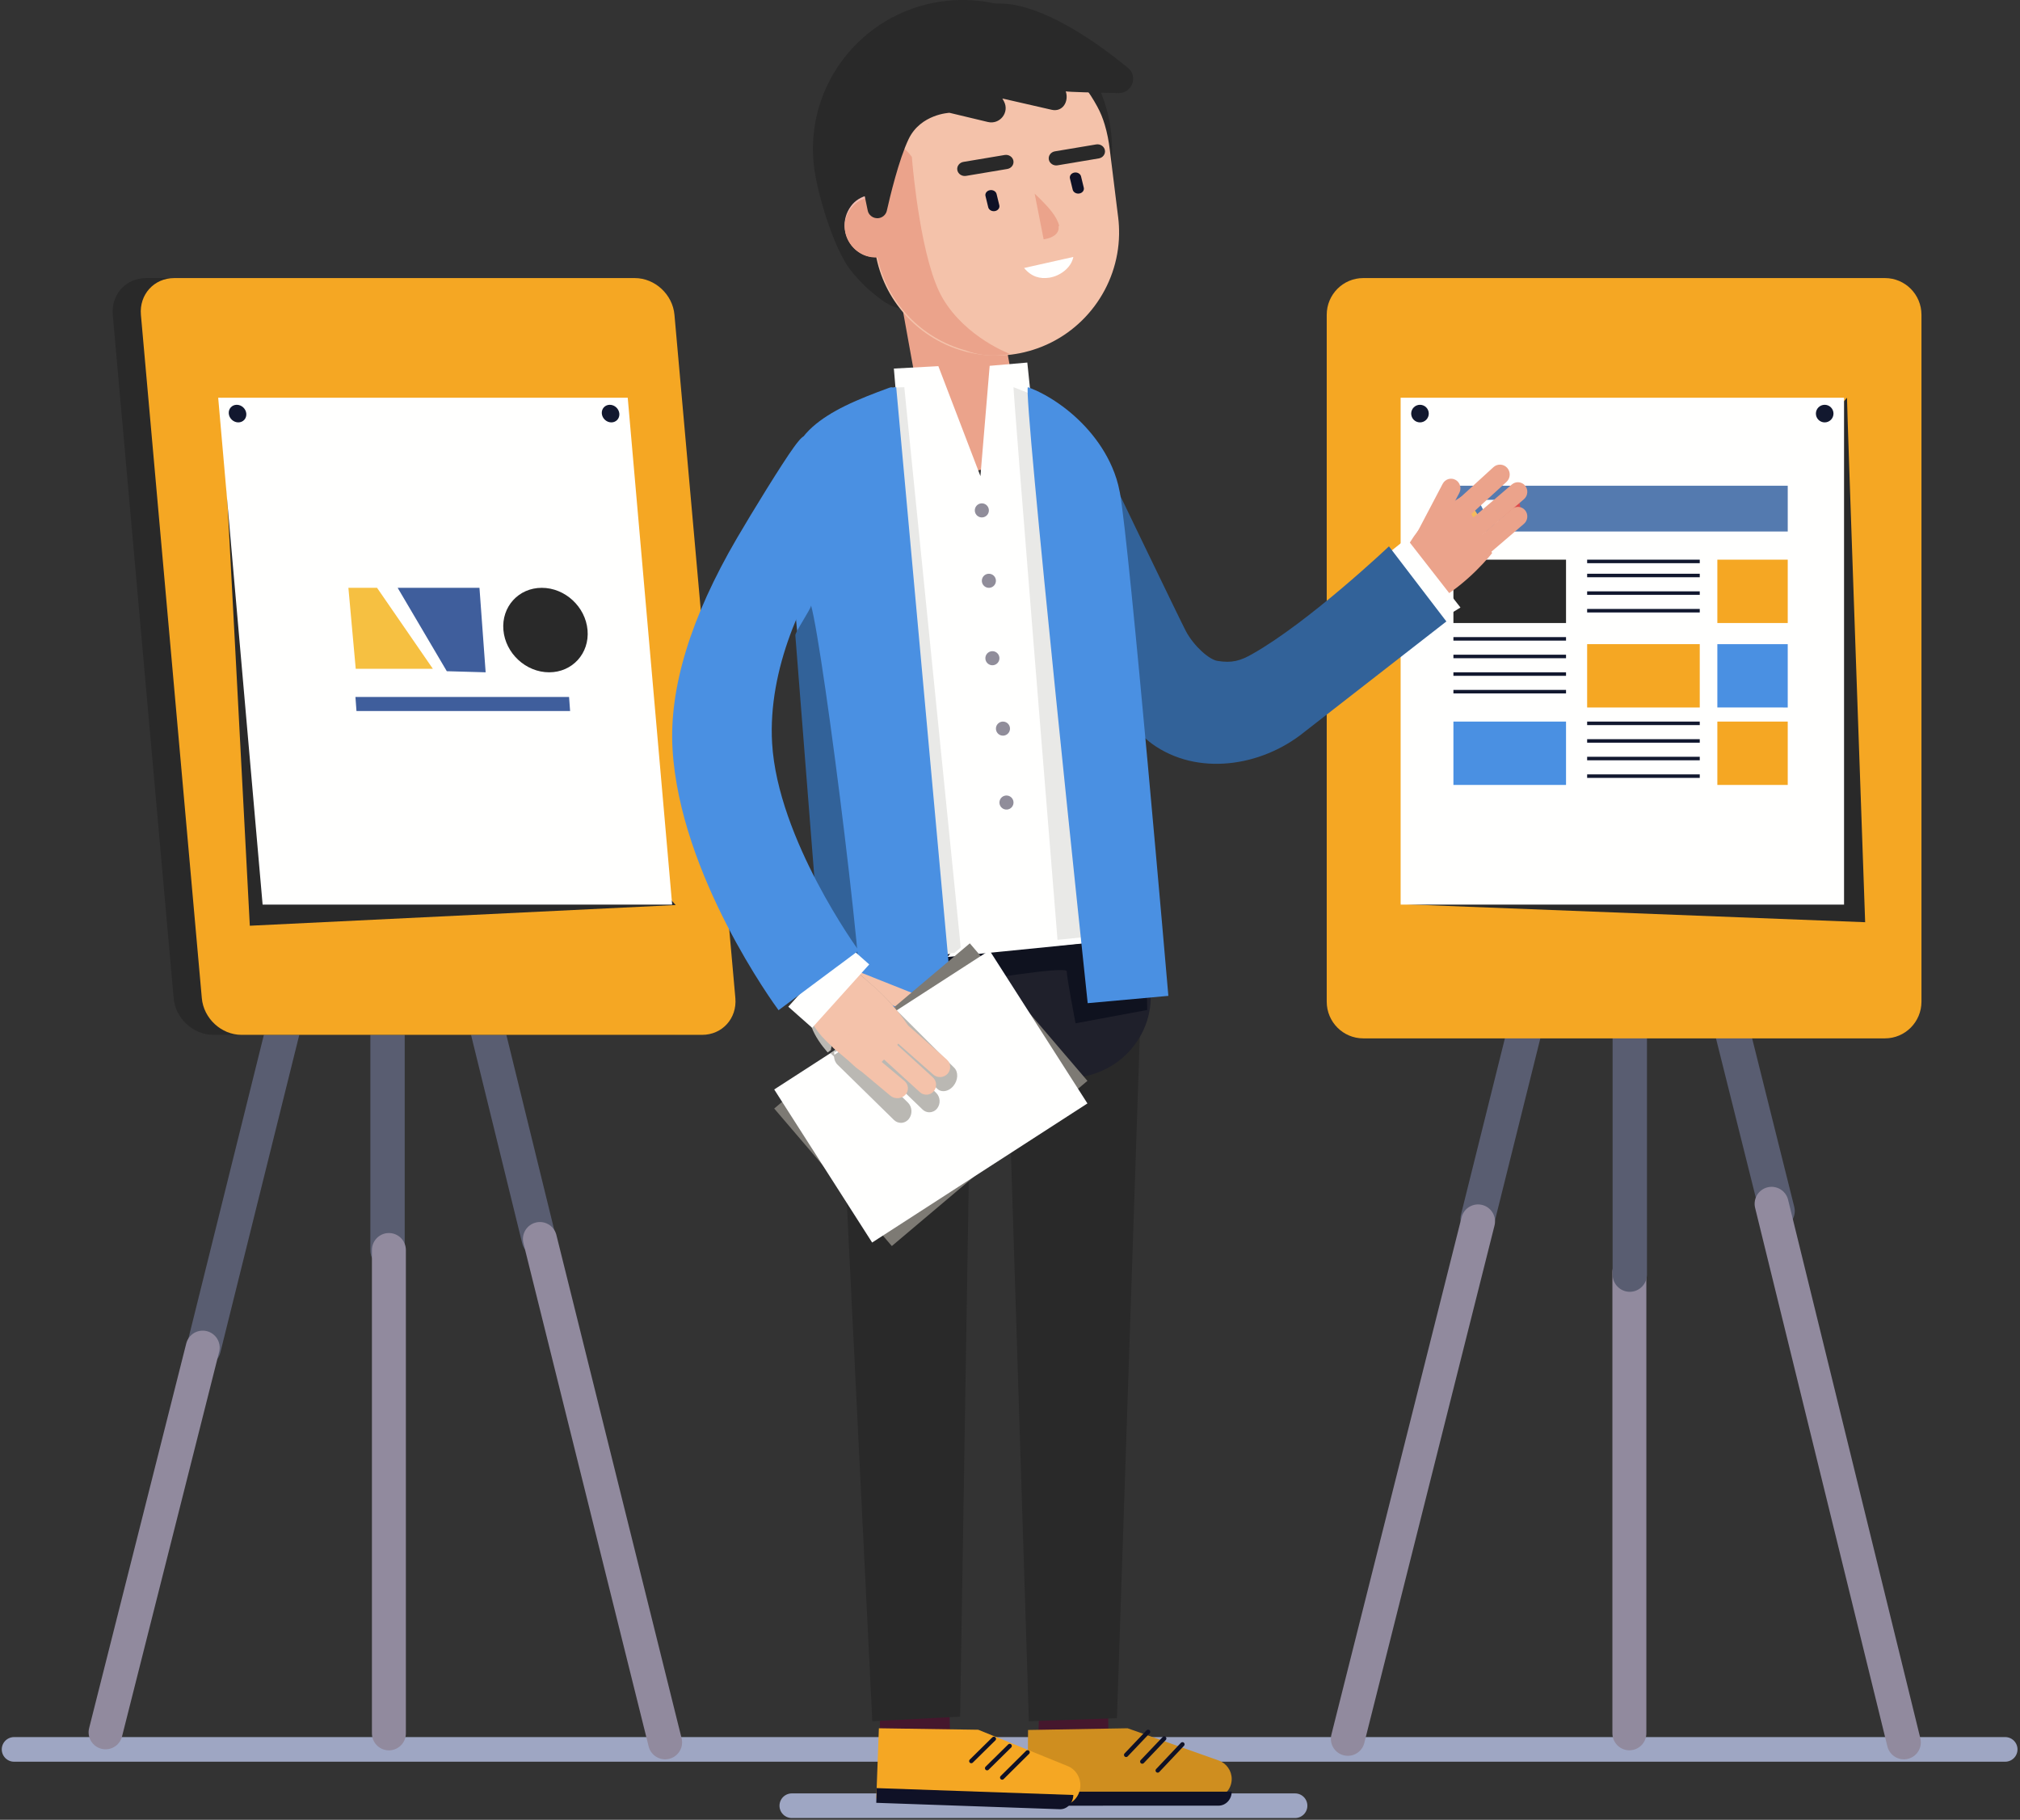 <?xml version="1.0" encoding="UTF-8"?>
<svg width="574px" height="517px" viewBox="0 0 574 517" version="1.1" xmlns="http://www.w3.org/2000/svg" xmlns:xlink="http://www.w3.org/1999/xlink">
    <rect x="0" y="0" width="574" height="517" fill="#333333" stroke="none"/>
    <!-- Generator: Sketch 47.1 (45422) - http://www.bohemiancoding.com/sketch -->
    <title>695 copy</title>
    <desc>Created with Sketch.</desc>
    <defs></defs>
    <g id="Page-1" stroke="none" stroke-width="1" fill="none" fill-rule="evenodd">
        <g id="Desktop-HD-Copy" transform="translate(-123, -209)">
            <g id="Главная" transform="translate(127, 209)">
                <g id="695-copy">
                    <path d="M221,513 L364,513" id="Stroke-1" stroke="#9EA6C3" stroke-width="7" stroke-linecap="round"></path>
                    <path d="M153.856,350.898 L110.599,174.735 C109.952,172.099 107.31,170.491 104.7,171.146 C102.088,171.799 100.497,174.466 101.144,177.103 L144.401,353.264 C145.048,355.901 147.69,357.508 150.3,356.854 C152.912,356.201 154.503,353.533 153.856,350.898" id="Fill-5" fill="#595D71"></path>
                    <path d="M58.608,384.266 L101.245,212.751 L101.245,355.247 C101.245,357.974 103.428,360.183 106.122,360.183 C108.815,360.183 111,357.974 111,355.247 L110.999,133 L49.149,381.857 C48.491,384.502 50.076,387.184 52.688,387.85 C55.3,388.515 57.952,386.911 58.609,384.267 L58.608,384.266" id="Fill-6" fill="#595D71"></path>
                    <path d="M0,497 L565.79,497" id="Stroke-7" stroke="#9EA6C3" stroke-width="7" stroke-linecap="round"></path>
                    <path d="M66.987,263 C66.987,263 59.301,116.431 59,113 L104.619,163.965 L102.438,172.622 C101.733,173.611 101.393,174.852 101.557,176.12 L79.832,262.375 L66.987,263 M90.163,261.874 L102.479,212.987 L102.479,261.274 L90.163,261.874 M112.37,260.794 L112.37,219.811 L122.423,260.306 L112.37,260.794 M132.491,259.816 L112.37,178.762 L112.37,172.624 L188,257.118 L132.491,259.816" id="Fill-9" fill="#66697D"></path>
                    <path d="M121.923,261 L111.862,220.359 L111.862,179.162 L132,260.509 L121.923,261 M101.041,176.51 C100.877,175.237 101.216,173.992 101.922,173 L101.041,176.51" id="Fill-10" fill="#232A43"></path>
                    <polyline id="Fill-11" fill="#232A43" points="79 261 103.377 163 111 171.624 111 259.425 101.273 259.904 101.273 211.817 89.161 260.5 79 261"></polyline>
                    <polyline id="Fill-12" fill="#EAECEA" points="187 257 70.624 257 58 113 174.377 113 187 257"></polyline>
                    <path d="M65.99,117.5 C66.111,118.881 65.094,120 63.719,120 C62.343,120 61.129,118.881 61.01,117.5 C60.889,116.119 61.907,115 63.282,115 C64.658,115 65.871,116.119 65.99,117.5" id="Fill-13" fill="#12182F"></path>
                    <path d="M171.99,117.5 C172.11,118.881 171.094,120 169.717,120 C168.342,120 167.13,118.881 167.01,117.5 C166.89,116.119 167.906,115 169.282,115 C170.658,115 171.87,116.119 171.99,117.5" id="Fill-14" fill="#12182F"></path>
                    <polyline id="Fill-15" fill="#DF9F52" points="97.083 190 95 167 103.142 167 119 190 97.083 190"></polyline>
                    <polyline id="Fill-16" fill="#12182F" points="109 167 122.962 190.688 134 191 132.245 167 109 167"></polyline>
                    <path d="M162.954,179 C163.531,185.628 158.648,191 152.046,191 C145.444,191 139.625,185.628 139.046,179 C138.469,172.372 143.353,167 149.955,167 C156.556,167 162.375,172.372 162.954,179" id="Fill-17" fill="#C83739"></path>
                    <polyline id="Fill-18" fill="#12182F" points="160 200 99.294 200 99 196 159.706 196 160 200"></polyline>
                    <path d="M505.852,342.863 L463.828,174.756 C463.165,172.106 460.461,170.489 457.788,171.147 C455.114,171.803 453.485,174.486 454.148,177.137 L496.173,345.244 C496.834,347.894 499.54,349.511 502.213,348.853 C504.886,348.197 506.516,345.514 505.852,342.863" id="Fill-60" fill="#595D71"></path>
                    <path d="M537,495 L499.413,342 M459,361.403 L459,492.43" id="Stroke-61" stroke="#918A9E" stroke-width="9.646" stroke-linecap="round"></path>
                    <path d="M420.62,347.475 L454.232,212.633 L454.232,362.071 C454.232,364.792 456.418,367 459.117,367 C461.813,367 464,364.792 464,362.071 L463.999,133 L411.149,345.07 C410.49,347.709 412.077,350.389 414.692,351.053 C417.309,351.718 419.963,350.115 420.621,347.475 L420.62,347.475" id="Fill-62" fill="#595D71"></path>
                    <path d="M379,494 L416,347" id="Stroke-63" stroke="#918A9E" stroke-width="9.646" stroke-linecap="round"></path>
                    <path d="M526,262 L484.758,260.395 L464.395,178.645 L464.395,177.02 L520.839,113 C520.839,116.426 526,262 526,262 M474.452,259.993 L464.395,259.603 L464.395,219.622 L474.452,259.993 M454.488,259.216 L442.871,258.765 L454.488,212.809 L454.488,259.216 M432.749,258.371 L394,256.862 L448.855,194.645 L432.749,258.371" id="Fill-64" fill="#66697D"></path>
                    <polyline id="Fill-65" fill="#232A43" points="484 261 473.877 260.597 464 220.102 464 179 484 261"></polyline>
                    <polyline id="Fill-66" fill="#232A43" points="464 260 454.295 259.612 454.295 212.97 442.915 259.158 433 258.762 448.778 194.714 464 177 464 260"></polyline>
                    <polyline id="Fill-67" fill="#EAECEA" points="520 257 394 257 394.001 113 520 113 520 257"></polyline>
                    <path d="M517,117.5 C517,118.881 515.881,120 514.501,120 C513.119,120 512,118.881 512,117.5 C512,116.119 513.119,115 514.501,115 C515.881,115 517,116.119 517,117.5" id="Fill-68" fill="#12182F"></path>
                    <polygon id="Fill-69" fill="#908D9A" points="409 155 504 155 504 142 409 142"></polygon>
                    <polyline id="Fill-70" fill="#DF9F52" points="412 150 412 144 414.229 144 418 150 412 150"></polyline>
                    <polyline id="Fill-71" fill="#12182F" points="416 144 419.079 149.922 421.921 150 422 144 416 144"></polyline>
                    <path d="M428,147.001 C428,148.657 426.657,150 425,150 C423.343,150 422,148.657 422,147.001 C422,145.343 423.343,144 425,144 C426.657,144 428,145.343 428,147.001" id="Fill-72" fill="#C83739"></path>
                    <polyline id="Fill-73" fill="#12182F" points="428 151.828 412 151.828 412 151 428 151.001 428 151.828"></polyline>
                    <polygon id="Fill-74" fill="#12182F" points="409 177 441 177 441 159 409 159"></polygon>
                    <polygon id="Fill-75" fill="#908D9A" points="447 201 479 201 479 183 447 183"></polygon>
                    <polygon id="Fill-76" fill="#908D9A" points="484 177 504 177 504 159 484 159"></polygon>
                    <polyline id="Fill-77" fill="#C83739" points="504 201 484 200.999 484 183 504 183 504 201"></polyline>
                    <polygon id="Fill-78" fill="#12182F" points="447 176 479 176 479 175 447 175"></polygon>
                    <polygon id="Fill-79" fill="#12182F" points="447 174 479 174 479 173 447 173"></polygon>
                    <polygon id="Fill-80" fill="#12182F" points="447 173 479 173 479 172 447 172"></polygon>
                    <polygon id="Fill-81" fill="#12182F" points="447 169 479 169 479 168 447 168"></polygon>
                    <polygon id="Fill-82" fill="#12182F" points="447 168 479 168 479 167 447 167"></polygon>
                    <polyline id="Fill-83" fill="#12182F" points="479 164 447 164 447 163 479 163.001 479 164"></polyline>
                    <polygon id="Fill-84" fill="#12182F" points="447 163 479 163 479 162 447 162"></polygon>
                    <polygon id="Fill-85" fill="#12182F" points="447 160 479 160 479 159 447 159"></polygon>
                    <polygon id="Fill-86" fill="#C83739" points="409 223 441 223 441 205 409 205"></polygon>
                    <polygon id="Fill-87" fill="#908D9A" points="484 223 504 223 504 205 484 205"></polygon>
                    <polygon id="Fill-88" fill="#12182F" points="447 223 479 223 479 222 447 222"></polygon>
                    <polygon id="Fill-89" fill="#12182F" points="447 221 479 221 479 220 447 220"></polygon>
                    <polygon id="Fill-90" fill="#12182F" points="447 218 479 218 479 217 447 217"></polygon>
                    <polygon id="Fill-91" fill="#12182F" points="447 216 479 216 479 215 447 215"></polygon>
                    <polygon id="Fill-92" fill="#12182F" points="447 214 479 214 479 213 447 213"></polygon>
                    <polygon id="Fill-93" fill="#12182F" points="447 211 479 211 479 210 447 210"></polygon>
                    <polygon id="Fill-94" fill="#12182F" points="447 209 479 209 479 208 447 208"></polygon>
                    <polygon id="Fill-95" fill="#12182F" points="447 206 479 206 479 205 447 205"></polygon>
                    <polygon id="Fill-96" fill="#12182F" points="409 199 441 199 441 198 409 198"></polygon>
                    <polygon id="Fill-97" fill="#12182F" points="409 197 441 197 441 196 409 196"></polygon>
                    <polygon id="Fill-98" fill="#12182F" points="409 194 441 194 441 193 409 193"></polygon>
                    <polygon id="Fill-99" fill="#12182F" points="409 192 441 192 441 191 409 191"></polygon>
                    <polygon id="Fill-100" fill="#12182F" points="409 191 441 191 441 190 409 190"></polygon>
                    <polygon id="Fill-101" fill="#12182F" points="409 187 441 187 441 186 409 186"></polygon>
                    <polygon id="Fill-102" fill="#12182F" points="409 186 441 186 441 185 409 185"></polygon>
                    <polygon id="Fill-103" fill="#12182F" points="409 182 441 182 441 181 409 181"></polygon>
                    <path d="M402,117.5 C402,118.881 400.881,120 399.501,120 C398.121,120 397,118.881 397,117.5 C397,116.119 398.121,115 399.501,115 C400.881,115 402,116.119 402,117.5" id="Fill-104" fill="#12182F"></path>
                    <path d="M187.5,294 L56.62,294 C50.895,294 45.849,289.328 45.348,283.563 L28.04,89.437 C27.54,83.672 31.774,79 37.499,79 L168.379,79 C174.104,79 179.152,83.672 179.652,89.437 L196.96,283.563 C197.46,289.328 193.225,294 187.5,294" id="Fill-105" fill="#292929"></path>
                    <path d="M195.502,294 L64.62,294 C58.896,294 53.849,289.328 53.348,283.563 L36.04,89.437 C35.54,83.672 39.775,79 45.499,79 L176.38,79 C182.105,79 187.152,83.672 187.653,89.437 L204.96,283.563 C205.461,289.328 201.226,294 195.502,294" id="Fill-106" fill="#F5A723"></path>
                    <path d="M59,113 C59.301,116.431 66.987,263 66.987,263 L188,257.118 L59,113" id="Fill-107" fill="#292929"></path>
                    <polyline id="Fill-108" fill="#FFFFFE" points="187 257 70.624 257 58 113 174.377 113 187 257"></polyline>
                    <path d="M65.99,117.5 C66.111,118.881 65.094,120 63.719,120 C62.343,120 61.129,118.881 61.01,117.5 C60.889,116.119 61.907,115 63.282,115 C64.658,115 65.871,116.119 65.99,117.5" id="Fill-109" fill="#12182F"></path>
                    <path d="M171.99,117.5 C172.11,118.881 171.094,120 169.717,120 C168.342,120 167.13,118.881 167.01,117.5 C166.89,116.119 167.906,115 169.282,115 C170.658,115 171.87,116.119 171.99,117.5" id="Fill-110" fill="#12182F"></path>
                    <polyline id="Fill-111" fill="#F6C041" points="97.083 190 95 167 103.142 167 119 190 97.083 190"></polyline>
                    <polyline id="Fill-112" fill="#3F5E9C" points="109 167 122.962 190.688 134 191 132.245 167 109 167"></polyline>
                    <path d="M162.954,179 C163.531,185.628 158.648,191 152.046,191 C145.444,191 139.625,185.628 139.046,179 C138.469,172.372 143.353,167 149.955,167 C156.556,167 162.375,172.372 162.954,179" id="Fill-113" fill="#292929"></path>
                    <polyline id="Fill-114" fill="#3F5E9C" points="158 202 97.294 201.999 97 198 157.706 198 158 202"></polyline>
                    <path d="M531.626,295 L383.374,294.999 C377.645,294.999 373,290.33 373,284.569 L373,89.43 C373,83.669 377.645,79 383.375,79 L531.626,79 C537.356,79 542,83.669 542,89.43 L542,284.569 C542,290.33 537.355,295 531.626,295" id="Fill-157" fill="#F5A723"></path>
                    <path d="M520.839,113 C520.839,116.426 526,262 526,262 L394,256.862 L520.839,113" id="Fill-158" fill="#292929"></path>
                    <polyline id="Fill-159" fill="#FFFFFE" points="520 257 394 257 394.001 113 520 113 520 257"></polyline>
                    <path d="M517,117.5 C517,118.881 515.881,120 514.501,120 C513.119,120 512,118.881 512,117.5 C512,116.119 513.119,115 514.501,115 C515.881,115 517,116.119 517,117.5" id="Fill-160" fill="#12182F"></path>
                    <polygon id="Fill-161" fill="#547AAF" points="409 151 504 151 504 138 409 138"></polygon>
                    <polyline id="Fill-162" fill="#F5BA5D" points="411 148 411 142 413.229 142 417 148 411 148"></polyline>
                    <polyline id="Fill-163" fill="#FFFFFE" points="416 142 419.079 147.922 421.921 148 422 142 416 142"></polyline>
                    <path d="M428,144 C428,145.657 426.658,147 425,147 C423.343,147 422,145.657 422,144 C422,142.343 423.343,141 425,141 C426.658,141 428,142.343 428,144" id="Fill-164" fill="#DE4A4C"></path>
                    <polygon id="Fill-165" fill="#FFFFFE" points="412 148.828 428 148.828 428 148 412 148"></polygon>
                    <polygon id="Fill-166" fill="#292929" points="409 177 441 177 441 159 409 159"></polygon>
                    <polygon id="Fill-167" fill="#F5A723" points="447 201 479 201 479 183 447 183"></polygon>
                    <polygon id="Fill-168" fill="#F5A723" points="484 177 504 177 504 159 484 159"></polygon>
                    <polyline id="Fill-169" fill="#4A90E2" points="504 201 484 200.999 484 183 504 183 504 201"></polyline>
                    <polygon id="Fill-170" fill="#12182F" points="447 174 479 174 479 173 447 173"></polygon>
                    <polygon id="Fill-171" fill="#12182F" points="447 169 479 169 479 168 447 168"></polygon>
                    <polyline id="Fill-172" fill="#12182F" points="479 164 447 164 447 163 479 163.001 479 164"></polyline>
                    <polygon id="Fill-173" fill="#12182F" points="447 160 479 160 479 159 447 159"></polygon>
                    <polygon id="Fill-174" fill="#4A90E2" points="409 223 441 223 441 205 409 205"></polygon>
                    <polygon id="Fill-175" fill="#F5A723" points="484 223 504 223 504 205 484 205"></polygon>
                    <polygon id="Fill-176" fill="#12182F" points="447 221 479 221 479 220 447 220"></polygon>
                    <polygon id="Fill-177" fill="#12182F" points="447 216 479 216 479 215 447 215"></polygon>
                    <polygon id="Fill-178" fill="#12182F" points="447 211 479 211 479 210 447 210"></polygon>
                    <polygon id="Fill-179" fill="#12182F" points="447 206 479 206 479 205 447 205"></polygon>
                    <polygon id="Fill-180" fill="#12182F" points="409 197 441 197 441 196 409 196"></polygon>
                    <polygon id="Fill-181" fill="#12182F" points="409 192 441 192 441 191 409 191"></polygon>
                    <polygon id="Fill-182" fill="#12182F" points="409 187 441 187 441 186 409 186"></polygon>
                    <polygon id="Fill-183" fill="#12182F" points="409 182 441 182 441 181 409 181"></polygon>
                    <path d="M402,117.5 C402,118.881 400.881,120 399.501,120 C398.121,120 397,118.881 397,117.5 C397,116.119 398.121,115 399.501,115 C400.881,115 402,116.119 402,117.5" id="Fill-184" fill="#12182F"></path>
                    <path d="M185,495 L149.417,352 M106.509,355.125 L106.509,492.447 M26,492.149 L53.601,382.856" id="Stroke-185" stroke="#918A9E" stroke-width="9.646" stroke-linecap="round"></path>
                    <path d="M411.625,148.281 L424.087,136.899 C425.219,135.864 425.312,134.076 424.291,132.927 C423.27,131.777 421.509,131.684 420.374,132.72 L407.913,144.101 C406.781,145.137 406.688,146.924 407.709,148.073 C408.73,149.222 410.491,149.316 411.625,148.281" id="Fill-186" fill="#EBA38B"></path>
                    <path d="M403.046,154.559 L410.686,140.01 C411.38,138.688 410.884,137.026 409.584,136.32 C408.283,135.613 406.649,136.117 405.955,137.441 L398.314,151.99 C397.62,153.312 398.116,154.974 399.416,155.68 C400.718,156.387 402.352,155.883 403.046,154.559" id="Fill-187" fill="#EBA38B"></path>
                    <path d="M414.388,154.365 L429.048,141.816 C430.174,140.851 430.323,139.121 429.378,137.972 C428.433,136.822 426.738,136.671 425.612,137.634 L410.952,150.184 C409.826,151.148 409.677,152.878 410.622,154.028 C411.567,155.178 413.262,155.33 414.388,154.365" id="Fill-188" fill="#EBA38B"></path>
                    <path d="M414.387,161.365 L429.048,148.816 C430.174,147.852 430.323,146.122 429.378,144.972 C428.433,143.822 426.738,143.67 425.611,144.635 L410.951,157.184 C409.825,158.149 409.677,159.878 410.622,161.028 C411.566,162.178 413.261,162.33 414.387,161.365" id="Fill-189" fill="#EBA38B"></path>
                    <path d="M411.424,141 C411.252,141.141 409.096,142.465 406.755,143.892 C402.714,146.356 399.3,149.777 396.796,153.868 L392,161.701 C392,161.701 403.154,171.299 403.73,170.993 C413.207,165.933 420,157.122 420,157.122 L411.424,141" id="Fill-190" fill="#EBA38B"></path>
                    <polyline id="Fill-191" fill="#FFFFFE" points="389 158.359 395.719 153 411 172.591 402.237 178 389 158.359"></polyline>
                    <path d="M407,176.554 C407,176.554 366.665,207.931 366.534,208.042 C354.322,217.881 336.144,220.546 323.35,211.311 C321.433,209.926 317.068,205.753 315.327,203.765 C313.137,201.262 294,166.283 294,166.283 L309.588,131 C309.588,131 331.656,176.864 333.011,179.368 C335.332,183.655 339.624,187.409 341.961,187.762 C346.043,188.431 348.429,187.737 351.722,185.878 C367.958,176.747 390.683,155.219 390.683,155.219 L407,176.554" id="Fill-192" fill="#326299"></path>
                    <path d="M291.891,466.599 C291.748,468.499 291,495.625 291,495.625 L311,496 L310.556,462 L291.891,466.599" id="Fill-193" fill="#45172D"></path>
                    <path d="M282.015,286 C281.983,286.224 282.002,287.456 282.067,289.568 C283.017,320.466 288.367,489 288.367,489 L313.383,488.14 L320,290.843 L282.015,286" id="Fill-194" fill="#292929"></path>
                    <path d="M288,510.627 L340.314,511 C343.434,511.022 345.978,508.534 346,505.443 C346.015,503.062 344.51,500.932 342.246,500.131 L316.423,491 L288.128,491.483 L288,510.627" id="Fill-195" fill="#CF8E1F"></path>
                    <path d="M342.244,512.987 L290.003,513 L290,509.013 L346,509 L346,509.009 C346.002,511.206 344.319,512.987 342.244,512.987" id="Fill-196" fill="#0F1126"></path>
                    <path d="M316,498.564 L322.246,492 M320.582,500.461 L326.827,493.897 M324.969,503 L332,495.556" id="Stroke-197" stroke="#0F1126" stroke-width="1.221" stroke-linecap="round"></path>
                    <path d="M246.379,465.645 C246.271,467.435 246,492.984 246,492.984 L266,493 L264.959,461 L246.379,465.645" id="Fill-198" fill="#45172D"></path>
                    <path d="M234.009,287 C233.98,287.223 234.02,288.45 234.121,290.551 C235.607,321.298 243.875,489 243.875,489 L268.825,487.695 L272,291.139 L234.009,287" id="Fill-199" fill="#292929"></path>
                    <path d="M245,510.912 L297.147,512.996 C300.258,513.12 302.876,510.615 302.996,507.399 C303.088,504.924 301.656,502.659 299.425,501.753 L273.973,491.416 L245.744,491 L245,510.912" id="Fill-200" fill="#F5A723"></path>
                    <path d="M297.147,513.998 L245,512.177 L245.117,508 L301,509.952 C300.936,512.259 299.21,514.07 297.147,513.998" id="Fill-201" fill="#0F1126"></path>
                    <path d="M272,500.323 L278.42,494 M276.492,502.346 L282.913,496.022 M280.77,505 L288,497.829" id="Stroke-202" stroke="#0F1126" stroke-width="1.217" stroke-linecap="round"></path>
                    <path d="M322.889,280.931 C323.438,286.497 321.92,291.792 318.954,296.086 C315.162,301.595 308.968,305.468 301.677,306.157 L262.22,309.895 C261.047,310.006 259.891,310.029 258.75,309.964 C255.815,309.835 253,309.15 250.42,308.024 C249.961,307.834 249.511,307.616 249.072,307.386 C242.24,303.896 237.283,297.19 236.486,289.114 L236,276.772 L320.923,268 L322.889,280.931" id="Fill-203" fill="#1F202B"></path>
                    <path d="M276.333,133.191 L272.697,133.823 C266.354,134.928 260.243,130.739 259.118,124.515 L252.18,86.132 C251.054,79.908 255.324,73.914 261.667,72.809 L265.302,72.176 C271.646,71.073 277.757,75.262 278.881,81.484 L285.82,119.869 C286.945,126.092 282.675,132.087 276.333,133.191" id="Fill-204" fill="#EBA38B"></path>
                    <path d="M311.762,37.88 C311.829,38.504 311.882,39.131 311.924,39.759 C312.102,42.786 311.968,45.782 311.523,48.681 C309.639,61.089 302.29,71.942 291.751,78.396 C286.518,81.606 280.497,83.724 273.972,84.412 C263.411,85.525 255.115,91.16 247.04,85.557 C244.438,83.753 242.041,81.682 239.914,79.352 C239.077,78.433 238.278,77.498 237.526,76.518 C232.939,70.549 228.091,54.799 227.239,46.784 C224.839,24.18 240.773,3.852 263.11,0.479 C263.748,0.386 264.388,0.306 265.029,0.239 C279.257,-1.261 292.574,4.409 301.38,14.335 L301.394,14.347 C303.972,17.263 306.162,20.555 307.878,24.131 C309.894,28.345 311.241,32.978 311.762,37.88" id="Fill-205" fill="#292929"></path>
                    <path d="M258.942,55.849 C259.057,56.808 259.001,57.758 258.767,58.661 C258.511,59.74 258.037,60.924 257.356,61.814 C256.116,63.413 254.312,64.704 252.157,64.971 L247.529,65.549 L243.981,66 L242.65,55.353 L242.661,55.351 L242.408,53.383 L242.218,51.855 L242.051,50.455 L242,50.093 L242.014,50.091 L250.179,49.064 C252.242,48.799 254.216,49.373 255.777,50.51 C256.724,51.201 257.515,52.119 258.078,53.169 C258.537,53.988 258.823,54.877 258.942,55.849" id="Fill-206" fill="#F3BEB4"></path>
                    <path d="M311.372,42.627 L313.424,59.236 L313.735,61.722 C313.945,63.358 314.019,65.006 313.996,66.607 C313.754,81.646 303.792,94.945 289.492,99.403 C289.066,99.556 288.619,99.675 288.183,99.779 C286.644,100.221 285.069,100.517 283.441,100.733 C281.862,100.939 280.309,101.013 278.755,100.998 C275.723,100.981 272.759,100.555 269.932,99.772 L269.906,99.764 C257.598,96.365 247.759,86.303 245.049,73.286 C244.967,72.893 244.888,72.511 244.832,72.113 C244.727,71.658 244.668,71.184 244.61,70.709 L244.567,70.462 L244.42,69.337 L244.066,66.374 L242.789,56.205 L242.784,56.104 L242.781,56.091 L242.551,54.203 L242.369,52.729 L242.207,51.378 L242.172,51.027 C241.898,48.674 241.968,46.337 242.263,44.061 C242.451,42.469 242.755,40.894 243.133,39.37 C243.176,39.119 243.227,38.906 243.289,38.678 C243.6,37.421 243.996,36.162 244.453,34.956 L244.461,34.928 C246.192,30.326 248.876,26.126 252.303,22.637 C252.989,21.939 253.703,21.261 254.436,20.62 C259.554,16.199 265.941,13.175 273.077,12.277 C282.623,11.074 291.854,13.85 298.914,19.353 C302.697,22.288 305.498,26.027 307.812,30.3 C308.703,31.929 309.394,33.644 309.921,35.427 C310.613,37.717 311.072,40.125 311.372,42.627" id="Fill-207" fill="#F4C2AA"></path>
                    <path d="M245.968,55 L247.185,65.502 L248,72.594 L245.422,72.945 C245.232,72.968 245.044,72.992 244.862,72.987 C240.511,73.249 236.612,69.663 236.064,65.005 C235.776,62.589 236.476,60.397 237.793,58.584 C238.971,56.966 240.697,55.893 242.701,55.483 L242.712,55.481 C242.942,55.41 243.139,55.373 243.378,55.354 L245.968,55" id="Fill-208" fill="#F3BEB4"></path>
                    <path d="M283,100.551 C283,100.551 276.918,102.058 270.38,99.549 L270.353,99.541 C257.971,96.153 248.073,86.122 245.346,73.145 C240.758,73.401 236.646,69.892 236.068,65.333 C235.764,62.968 236.502,60.824 237.891,59.049 C239.133,57.466 240.954,56.415 243.067,56.014 L243.064,56.002 L242.833,54.12 L242.649,52.65 L242.487,51.304 L242.438,50.955 L242.451,50.953 C242.176,48.608 242.247,46.278 242.544,44.008 C246.736,40.575 251.388,39.238 255.115,44.599 C255.115,44.599 255.313,47.289 255.789,51.356 C256.138,54.401 256.634,58.21 257.319,62.228 C258.703,70.489 260.827,79.624 263.933,84.84 C270.548,95.979 283,100.551 283,100.551" id="Fill-209" fill="#EBA38B"></path>
                    <path d="M308.237,45.004 L296.508,46.969 C295.351,47.163 294.238,46.427 294.033,45.335 C293.827,44.243 294.606,43.19 295.762,42.996 L307.492,41.031 C308.648,40.837 309.761,41.573 309.968,42.666 C310.171,43.757 309.394,44.81 308.237,45.004" id="Fill-210" fill="#292929"></path>
                    <path d="M282.238,48.004 L270.509,49.969 C269.352,50.163 268.238,49.427 268.033,48.334 C267.828,47.243 268.607,46.19 269.763,45.996 L281.492,44.031 C282.648,43.837 283.761,44.572 283.967,45.665 C284.172,46.757 283.393,47.81 282.238,48.004" id="Fill-211" fill="#292929"></path>
                    <path d="M287,76.137 C289.103,78.66 291.538,79.277 294.118,78.897 C297.194,78.442 300.392,76.108 301,73 L287,76.137" id="Fill-212" fill="#FFFFFE"></path>
                    <path d="M297,64.203 L296.812,64.232 C297.042,65.899 295.914,67.471 292.564,68 L290,55 C294.356,59.145 296.304,61.537 297,64.203" id="Fill-213" fill="#EBA38B"></path>
                    <path d="M237.99,300 C237.99,300 272.509,296.206 272.093,294.94 C271.677,293.675 271.677,278.915 271.677,278.915 C271.677,278.915 299.126,274.277 299.126,275.964 C299.126,277.65 301.621,290.723 301.621,290.723 L322,286.928 L321.584,265 L233,274.277 L237.99,300" id="Fill-214" fill="#0F121F"></path>
                    <polyline id="Fill-215" fill="#FFFFFE" points="305 267.903 264.006 272 250 104.706 262.64 104.024 274.597 135.264 277.224 103.932 287.92 103 305 267.903"></polyline>
                    <path d="M304.498,267 L288,113 L289.847,113.697 L294.93,165.103 L294.147,166.837 C294.147,166.837 294.572,167.598 295.306,168.903 L305,266.95 L304.498,267" id="Fill-216" fill="#E9E8E7"></path>
                    <path d="M295,169 C294.367,167.626 294,166.825 294,166.825 L294.676,165 L295,169" id="Fill-217" fill="#9A483E"></path>
                    <path d="M305,272 L297.193,271.461 C297.193,271.461 297.126,270.543 297,268.84 L304.198,268.044 L304.105,267.053 L304.568,267 L305,272" id="Fill-218" fill="#0F121F"></path>
                    <path d="M296.502,267 C294.878,246.989 284,112.838 284,110 L288.085,111.603 L303.903,265.306 L304,266.246 L296.502,267" id="Fill-219" fill="#E9E9E7"></path>
                    <polyline id="Fill-220" fill="#0F121F" points="264.125 273 264 271.251 266 271 264.125 273"></polyline>
                    <polyline id="Fill-221" fill="#E9E9E7" points="264.407 271 250 110.113 252.962 110 269 269.187 267.191 270.722 264.407 271"></polyline>
                    <path d="M267,289.484 C267,289.484 262.636,290.902 255.478,292.156 C252.977,292.588 250.132,292.999 247.013,293.328 C242.64,293.78 237.721,294.068 232.446,293.986 C232.122,293.986 231.819,293.872 231.526,293.78 L223.009,183.625 C222.904,182.761 222.809,181.909 222.715,181.086 C220.822,164.25 221.408,154.691 221.177,140.188 C221.135,138.101 221.094,135.902 221.01,133.579 C220.957,132.191 221.113,130.896 221.428,129.663 C223.082,123.197 229.308,118.685 236.121,115.324 C240.222,113.31 244.534,111.696 248.175,110.349 C249.184,109.969 249.229,110.009 249.485,110.049 C249.659,110.077 249.93,110.103 250.666,110 L267,289.484" id="Fill-222" fill="#4A90E2"></path>
                    <path d="M328,282.922 L321.047,283.556 L305.077,285 C305.077,285 286.459,109.405 288.103,110.002 C290.892,111.021 293.896,112.601 296.85,114.667 C302.913,118.884 308.759,125.141 312.031,132.755 C312.973,134.92 313.698,137.208 314.145,139.585 L314.209,139.858 C316.984,154.861 328,282.922 328,282.922" id="Fill-223" fill="#4A90E2"></path>
                    <path d="M276.992,144.824 C277.09,145.925 276.276,146.895 275.177,146.992 C274.075,147.09 273.106,146.276 273.008,145.177 C272.91,144.076 273.724,143.105 274.824,143.008 C275.925,142.911 276.894,143.724 276.992,144.824" id="Fill-224" fill="#908D9A"></path>
                    <path d="M278.992,164.823 C279.09,165.924 278.277,166.895 277.176,166.992 C276.076,167.089 275.105,166.276 275.008,165.176 C274.91,164.075 275.724,163.105 276.824,163.008 C277.925,162.91 278.895,163.724 278.992,164.823" id="Fill-225" fill="#908D9A"></path>
                    <path d="M279.992,186.824 C280.089,187.925 279.276,188.894 278.176,188.992 C277.075,189.09 276.105,188.276 276.008,187.176 C275.91,186.075 276.723,185.106 277.823,185.008 C278.924,184.91 279.895,185.724 279.992,186.824" id="Fill-226" fill="#908D9A"></path>
                    <path d="M282.992,206.824 C283.089,207.925 282.275,208.895 281.176,208.992 C280.076,209.09 279.105,208.276 279.008,207.177 C278.91,206.076 279.724,205.105 280.824,205.008 C281.923,204.911 282.895,205.724 282.992,206.824" id="Fill-227" fill="#908D9A"></path>
                    <path d="M283.992,227.824 C284.09,228.924 283.276,229.895 282.176,229.992 C281.075,230.089 280.106,229.276 280.008,228.176 C279.91,227.076 280.724,226.105 281.823,226.008 C282.925,225.911 283.894,226.725 283.992,227.824" id="Fill-228" fill="#908D9A"></path>
                    <path d="M240.882,51.688 L242.566,59.797 C242.928,61.537 244.829,62.489 246.455,61.744 C247.243,61.384 247.814,60.686 248.003,59.847 C248.845,56.099 251.409,45.309 254.199,39.496 C257.614,32.386 265.81,32.047 265.81,32.047 L276.706,34.655 C280.147,35.478 282.948,31.875 281.271,28.784 L280.835,27.983 L294.855,31.192 C297.892,31.887 299.795,28.935 298.861,25.986 L298.933,25.952 C299.487,26.134 307.018,26.317 313.825,26.446 C317.71,26.52 319.493,21.696 316.492,19.246 C308.064,12.366 294.717,2.918 283.226,1.23 C264.786,-1.479 241.224,20.533 239.517,25.613 C237.809,30.692 240.882,51.688 240.882,51.688" id="Fill-229" fill="#292929"></path>
                    <path d="M278.723,59.97 L278.723,59.97 C277.855,60.129 276.997,59.643 276.815,58.893 L276.034,55.682 C275.852,54.931 276.411,54.188 277.277,54.03 C278.144,53.871 279.002,54.357 279.185,55.107 L279.965,58.318 C280.149,59.069 279.588,59.812 278.723,59.97" id="Fill-230" fill="#0F1126"></path>
                    <path d="M302.722,54.97 L302.722,54.97 C301.857,55.128 300.998,54.644 300.816,53.893 L300.034,50.683 C299.852,49.932 300.411,49.189 301.279,49.03 C302.144,48.872 303.002,49.357 303.185,50.107 L303.966,53.318 C304.148,54.068 303.589,54.812 302.722,54.97" id="Fill-231" fill="#0F1126"></path>
                    <path d="M240.553,293.113 C236.245,293.563 237.012,294.073 231.816,293.991 C231.497,293.991 231.198,293.879 230.91,293.787 L222.002,180.505 C221.898,179.648 226.561,172.816 226.467,172 C229.982,184.309 243.624,292.787 240.553,293.113" id="Fill-232" fill="#326299"></path>
                    <path d="M235.712,280.078 L255.12,287.795 C256.537,288.358 258.185,287.723 258.781,286.383 C259.379,285.037 258.71,283.488 257.287,282.922 L237.879,275.205 C236.461,274.642 234.814,275.277 234.217,276.617 C233.622,277.957 234.294,279.514 235.712,280.078" id="Fill-233" fill="#F4C2AA"></path>
                    <polyline id="Fill-234" fill="#7D7A74" points="305 307.067 249.42 354 216 314.933 271.58 268 305 307.067"></polyline>
                    <polyline id="Fill-235" fill="#FFFFFE" points="305 313.486 243.824 353 216 309.514 277.176 270 305 313.486"></polyline>
                    <path d="M231.191,299 C227.68,294.969 223.781,288.821 227.524,284.343 C227.678,284.159 228.783,282.747 230.146,281 L231.031,294.152 C231.28,294.244 231.538,294.358 231.814,294.358 C231.836,294.358 231.857,294.358 231.88,294.359 C232.373,294.367 232.862,294.371 233.348,294.371 C233.549,294.371 233.75,294.371 233.95,294.369 C233.966,294.747 233.983,295.136 234,295.534 C233.526,295.686 233.082,296.008 232.735,296.497 C232.358,297.024 232.147,297.668 232.1,298.325 L231.191,299" id="Fill-236" fill="#BAB8B3"></path>
                    <path d="M237.663,295 C237.349,294.875 237.014,294.812 236.68,294.812 C236.467,294.812 236.255,294.837 236.049,294.887 C236.032,294.592 236.016,294.304 236,294.024 C236.613,294.021 237.218,294.013 237.817,294 L238,294.811 L237.663,295" id="Fill-237" fill="#4F4D51"></path>
                    <path d="M237.213,295 L237,294.058 C237.674,294.043 238.342,294.024 239,294 L237.213,295" id="Fill-238" fill="#41404A"></path>
                    <path d="M233.699,294 C233.137,294 232.57,293.996 232,293.988 C232.344,293.993 232.661,293.995 232.956,293.995 C236.636,293.995 236.69,293.608 239.607,293.223 L238.56,293.897 C237.894,293.925 237.219,293.948 236.537,293.965 C235.831,293.983 235.117,293.994 234.395,293.998 C234.163,294 233.932,294 233.699,294 M240.984,292.337 C241.212,290.83 241.104,287.165 240.748,282 L249,285.476 C248.883,285.461 248.764,285.453 248.644,285.453 C247.657,285.453 246.588,285.962 245.785,286.923 C245.046,287.805 244.68,288.892 244.7,289.889 L244.433,290.117 L240.984,292.337" id="Fill-239" fill="#A3735F"></path>
                    <path d="M233.932,294 C233.64,294 233.326,293.998 232.986,293.993 C232.96,293.992 232.936,293.992 232.911,293.992 C232.595,293.992 232.299,293.883 232.014,293.794 L231,281.191 C232.313,279.782 233.837,278.144 235.098,276.789 C235.088,276.812 235.077,276.834 235.067,276.858 C234.463,278.251 235.145,279.868 236.583,280.455 L241.648,282.517 C242,287.462 242.107,290.97 241.882,292.413 L240.517,293.261 C237.63,293.629 237.576,294 233.932,294 M239.624,275.733 L238.783,275.391 C238.426,275.246 238.055,275.177 237.691,275.177 C237.179,275.177 236.677,275.312 236.241,275.561 C237.115,274.622 237.692,274 237.692,274 L239.624,275.733" id="Fill-240" fill="#92635A"></path>
                    <path d="M250,286 C249.854,285.957 249.704,285.926 249.551,285.907 L241.064,282.505 L235.804,280.396 C234.31,279.797 233.601,278.142 234.229,276.719 C234.239,276.694 234.251,276.671 234.262,276.648 C234.693,276.192 235.094,275.767 235.448,275.392 C235.901,275.138 236.422,275 236.954,275 C237.333,275 237.718,275.07 238.088,275.218 L238.962,275.568 L244.498,280.461 C246.392,282.136 248.259,284.02 250,286" id="Fill-241" fill="#B89C8E"></path>
                    <path d="M245,291.222 L245.26,291 C245.261,291.017 245.261,291.035 245.262,291.053 L245,291.222" id="Fill-242" fill="#7D7A74"></path>
                    <path d="M246.654,305 L237.774,296.616 C237.535,296.392 237.271,296.217 236.992,296.091 L237.377,295.849 L239.129,294.747 L240.143,294.108 L244.82,291.165 L245.08,291 C245.106,291.752 245.372,292.447 245.885,292.94 L252,298.817 C251.76,299.131 251.513,299.448 251.258,299.766 L248.491,297.152 C247.947,296.639 247.265,296.387 246.586,296.387 C245.797,296.387 245.01,296.728 244.446,297.396 C243.397,298.641 243.501,300.567 244.677,301.677 L247.377,304.226 C247.119,304.504 246.876,304.762 246.654,305 M233.556,300.67 C233.061,300.234 232.534,299.753 232,299.234 L233.018,298.594 C232.954,299.319 233.136,300.064 233.556,300.67" id="Fill-243" fill="#BAB8B3"></path>
                    <path d="M245.001,290 C244.981,289.101 245.355,288.121 246.11,287.326 C246.931,286.459 248.023,286 249.031,286 C249.154,286 249.276,286.007 249.395,286.021 L250,286.245 L245.001,290" id="Fill-244" fill="#A3735F"></path>
                    <path d="M250.577,286.242 L250,286 C250.145,286.018 250.288,286.049 250.426,286.092 C250.503,286.117 250.579,286.145 250.654,286.177 L250.577,286.242" id="Fill-245" fill="#B89C8E"></path>
                    <path d="M245.002,291 C245.001,290.983 245.001,290.965 245,290.949 L250.078,287.062 L250.16,287 C250.44,287.107 250.7,287.262 250.93,287.465 L251,287.527 L245.002,291" id="Fill-246" fill="#7D7A74"></path>
                    <path d="M264.058,310 C263.398,310 262.774,309.769 262.291,309.287 L245.83,292.853 C245.301,292.324 245.027,291.581 245,290.775 L250.774,287 L267.167,303.365 C268.369,304.566 268.257,306.88 266.916,308.508 C266.113,309.483 265.044,310 264.058,310" id="Fill-247" fill="#BAB8B3"></path>
                    <path d="M260.083,316 C259.391,316 258.696,315.737 258.142,315.203 L244.972,302.504 C243.774,301.349 243.669,299.345 244.737,298.05 C245.312,297.355 246.114,297 246.918,297 C247.61,297 248.305,297.262 248.859,297.796 L262.028,310.495 C263.226,311.65 263.331,313.654 262.263,314.949 C261.688,315.644 260.887,316 260.083,316" id="Fill-248" fill="#BAB8B3"></path>
                    <path d="M252.003,319 C251.292,318.999 250.578,318.725 250.009,318.168 L233.998,302.483 C233.838,302.326 233.698,302.155 233.576,301.972 C233.137,301.314 232.946,300.505 233.013,299.718 L235.309,298.218 L237.172,297 C237.464,297.136 237.74,297.327 237.99,297.57 L254.001,313.255 C255.231,314.46 255.341,316.552 254.243,317.903 C253.652,318.629 252.829,319 252.003,319" id="Fill-249" fill="#BAB8B3"></path>
                    <path d="M233,299 C233.049,298.529 233.264,298.068 233.649,297.69 C234.004,297.34 234.457,297.109 234.942,297 C234.961,297.31 234.98,297.628 235,297.956 L233,299" id="Fill-250" fill="#BAB8B3"></path>
                    <path d="M236.069,296 C236.045,295.681 236.023,295.372 236,295.071 C236.256,295.024 236.519,295 236.782,295 C237.196,295 237.611,295.059 238,295.177 L236.069,296" id="Fill-251" fill="#4F4D51"></path>
                    <path d="M244.742,303.517 C244.833,303.308 255.409,293.379 253.841,291.057 C251.231,287.189 247.685,283.203 244.028,280.045 L237.028,274 C237.028,274 228.163,283.178 227.683,283.641 C221.009,290.069 236.337,300.361 236.337,300.361 C236.337,300.361 242.704,308.178 244.742,303.517" id="Fill-252" fill="#F4C2AA"></path>
                    <path d="M244.962,290.977 L261.193,305.279 C262.378,306.324 264.213,306.221 265.27,305.049 C266.328,303.879 266.223,302.067 265.038,301.022 L248.806,286.721 C247.622,285.676 245.787,285.78 244.729,286.95 C243.672,288.121 243.777,289.934 244.962,290.977" id="Fill-253" fill="#F4C2AA"></path>
                    <path d="M244.921,298.925 L257.397,310.287 C258.532,311.321 260.288,311.218 261.302,310.059 C262.314,308.901 262.214,307.109 261.078,306.075 L248.603,294.713 C247.467,293.68 245.711,293.782 244.698,294.94 C243.687,296.099 243.786,297.892 244.921,298.925" id="Fill-254" fill="#F4C2AA"></path>
                    <path d="M232.999,297.903 L249.01,311.29 C250.24,312.319 252.145,312.217 253.243,311.065 C254.34,309.911 254.232,308.126 253.001,307.097 L236.989,293.709 C235.76,292.681 233.856,292.783 232.757,293.936 C231.66,295.089 231.768,296.874 232.999,297.903" id="Fill-255" fill="#F4C2AA"></path>
                    <polyline id="Fill-256" fill="#FFFFFE" points="243 273.989 240.891 272.126 236.209 268 222.805 282.882 220 286.005 220.902 286.799 222.872 288.55 226.781 292 227.529 291.167 236.974 280.675 240.799 276.433 241.077 276.129 243 273.989"></polyline>
                    <path d="M236.489,138.699 L226.388,126.536 L224.694,125.09 C224.482,125.341 225.656,121.438 221.585,127.044 C218.112,131.834 209.699,145.554 205.403,152.901 C192.253,175.394 186.101,195.538 187.106,212.784 C189.192,248.631 216.091,285.45 217.234,287 L218.825,285.811 L221.75,283.634 L233.798,274.656 L235.495,273.405 L238.177,271.398 L240,270.044 C239.784,269.741 216.996,238.418 215.401,211.116 C214.19,190.308 223.952,168.609 234.459,154.76 C235.96,152.795 235.355,140.039 236.489,138.699" id="Fill-257" fill="#4A90E2"></path>
                </g>
            </g>
        </g>
    </g>
</svg>